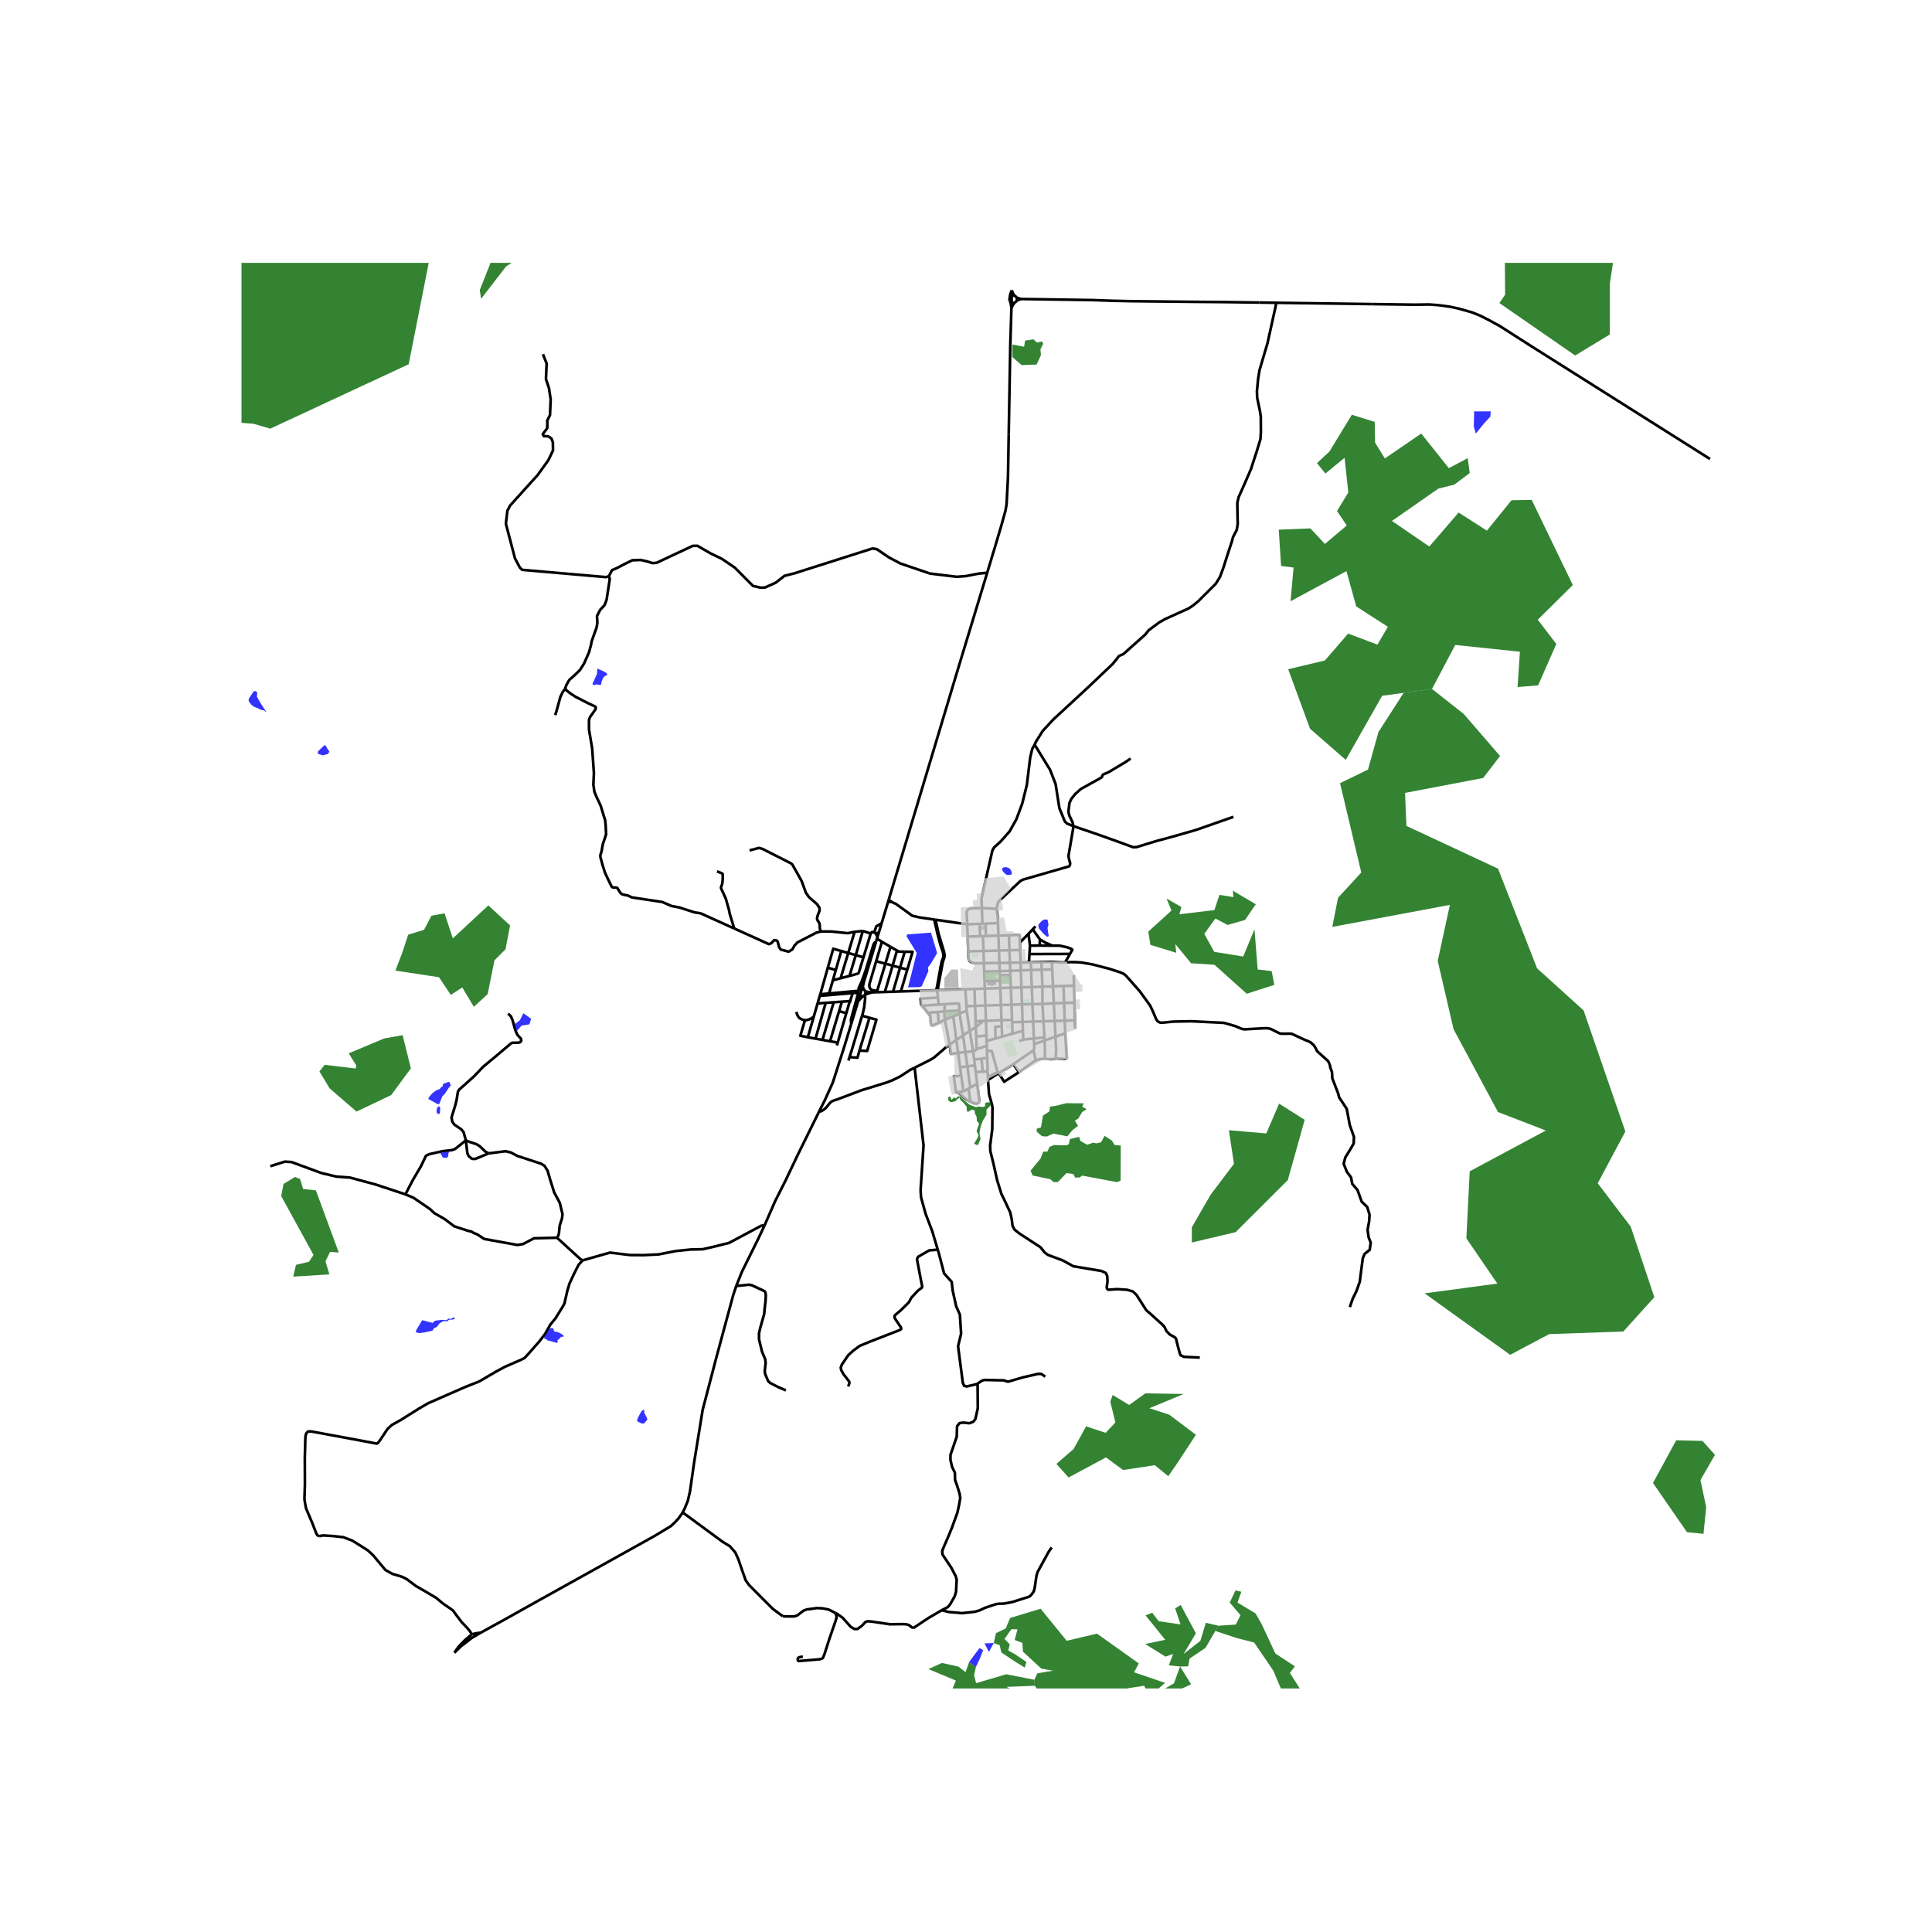 <svg xmlns="http://www.w3.org/2000/svg" width="960" height="960" viewBox="0 0 720 720"><defs><style>*{stroke-linejoin:round;stroke-linecap:butt}</style></defs><g id="figure_1"><path id="patch_1" d="M0 720h720V0H0z" style="fill:#fff"/><g id="axes_1"><path id="patch_2" d="M90 629.25h558V97.95H90z" style="fill:#fff"/><g id="LineCollection_1"><path d="m254.394 563.618.683-1.238 1.27-3.109.798-3.484 1.529-10.731 3.192-19.663 4.964-18.99 6.414-23.724 1.14-3.427M284.851 456.833l-2.33 4.932-6.033 12.197-2.104 5.29" clip-path="url(#p7002647553)" style="fill:none;stroke:#000"/><path d="m292.885 518.14-2.746-1.146-3.106-1.599-.77-.708-1.067-2.518-.203-1.04.33-3.227-.142-1.327-1.209-2.88-1.113-4.613v-2.157l.455-2.035 1.49-5.262.141-1.764.346-3.016.11-2.028-.126-1.115-.353-.52-4.801-2.24-1.028-.173-4.71.48M377.049 108.167l-.01 2.084M377.049 108.167l-.61 1.68-.118 1.068M378.08 110.226l-.675-1.074-.356-.985M378.08 110.226l-.346-.077-.355.009-.34.093M378.84 110.873l-.195-.274-.258-.22-.307-.153M377.038 110.251l-.293.163-.244.226-.18.275M376.973 112.709l.044-1.476.021-.982M380.537 111.426l-.95-.284-.746-.269M378.884 112.028l.105-.384-.014-.396-.134-.375M376.32 110.915l-.119.374-.003.392.114.375M469.334 112.752l-12.24-.168-11.847-.096-23.506-.242-6.903-.15-7.813-.27-1.569-.023-24.92-.377" clip-path="url(#p7002647553)" style="fill:none;stroke:#000"/><path d="m378.884 112.028.633-.238 1.02-.364M378.13 112.743l.314-.173.256-.243.184-.3M376.312 112.056l.359.952.257 1.77M376.312 112.056l.272.382.389.27M376.973 112.709l-.045 2.068" clip-path="url(#p7002647553)" style="fill:none;stroke:#000"/><path d="m376.973 112.709.377.117.396.012.385-.095" clip-path="url(#p7002647553)" style="fill:none;stroke:#000"/><path d="m376.928 114.777.527-1.073.676-.961M375.918 162.048l.585-33.387.425-13.884M363.59 380.568l2.795-.105M363.59 380.568l.08 2.225M363.59 380.568l-.208-5.71M392.128 361.238l-3.91.135M392.128 361.238l.305 6.35M392.128 361.238l-.134-2.781M324.987 369.834l1.765-.059M324.987 369.834l-1.174-.111-.8-.166-.573-.16" clip-path="url(#p7002647553)" style="fill:none;stroke:#000"/><path d="m322.226 370.787 1.618-.627 1.143-.326M400.394 373.666l-3.84.123M400.394 373.666l.156 6.596M400.394 373.666l-.149-6.337M373.018 374.548l3.927-.126M373.018 374.548l-5.794.187M373.018 374.548l.204 5.657M373.018 374.548l-.227-6.306M372.562 361.913l.057 1.552M372.562 361.913l-.11-3.063M372.562 361.913l-5.778.199M372.562 361.913l3.916-.135M360.198 374.96l3.184-.102M360.198 374.96l.052 1.65M360.198 374.96l-.465-6.283M367.685 387.961l3.3-.93M367.685 387.961l.062 1.769M367.685 387.961l-.07-2.029M373.222 380.205l-5.8.218M373.222 380.205l3.931-.148M373.222 380.205l.086 2.296M381.206 384.128l-3.862 1.098M381.206 384.128l-.114-3.29M381.206 384.128l.118 3.402M372.79 368.242l-.1-2.789M372.79 368.242l3.922-.13M372.79 368.242l-5.785.193M400.245 367.33l-3.922.129M400.245 367.33l-.092-3.927M366.784 362.112l.124 3.541M366.784 362.112l-.11-3.16M377.153 380.057l-.208-5.635M377.153 380.057l.033.897M373.452 386.336l3.892-1.11M373.452 386.336l-2.468.696M373.452 386.336l-.144-3.835M360.502 397.398l-2.702.358M360.502 397.398l2.807-.372M360.502 397.398l1.108 7.909M360.502 397.398l-.746-5.325M343.652 374.818l6.132-.437M343.652 374.818l2.342 2.814M349.586 371.783l-6.486.366.188 2.232.364.437M376.712 368.111l3.937-.13M376.712 368.111l-.176-4.768M376.712 368.111l.233 6.31M322.027 370.973l.199-.186M321.267 378.535l.345-1.156.466-2.156.328-3.036-.018-.68-.117-.283-.244-.251M322.027 370.973l-.232.144M326.906 369.263l-.154.512M326.906 369.263l3.052-10.121M326.527 358.215l-1.073 3.631-1.404 4.754-.094.693.094.604.251.543.44.391.627.242 1.538.19M321.939 365.956l-.796 2.63M321.939 365.956l-.605.902-.503.754-.337.588-.312.772M326.5 350.884l-3.467 11.454-1.094 3.618M322.04 368.887l-.33-.552-.123-.544.037-.462.315-1.373M376.368 358.788l-.172-4.653M376.368 358.788l.11 2.99M376.368 358.788l3.96-.09M376.368 358.788l-3.916.062M372.286 354.245l.166 4.605M372.286 354.245l-.2-5.572M372.286 354.245l3.91-.11M372.286 354.245l-5.77.162M322.226 370.787l.204-.312.108-.353.003-.369-.101-.355M361.61 405.307l-.672.379M361.61 405.307l2.548-1.439M400.624 383.398l-.074-3.136M380.867 374.295l3.907-.126M380.867 374.295l-3.922.127M380.867 374.295l-.218-6.315M380.867 374.295l.225 6.543M385.038 380.722l-3.946.116M385.038 380.722l3.823-.118M385.038 380.722l.254 6.295M385.038 380.722l-.264-6.553M392.738 373.912l3.816-.123M392.738 373.912l-4.254.25M392.738 373.912l.317 6.572M392.738 373.912l-.305-6.324M363.382 374.858l3.842-.123M363.382 374.858l-.229-6.295M375.99 348.544l.206 5.591M375.99 348.544l-3.905.129M380.053 351.305l-.08-2.891-3.983.13M380.328 358.697l-.16-4.673M380.328 358.697l.102 2.945M380.328 358.697l3.128-.065M367.906 394.287l-2.15.25M367.906 394.287l.172 4.945M367.906 394.287l-.092-2.623M356.406 387.56l.66 4.837M356.406 387.56l-1.175-8.807M356.406 387.56l-2.491 1.745M356.406 387.56l2.505-1.658M284.851 456.833l4.017-9.198 3.939-7.81 4.299-9.047 8.191-16.624M317.233 381.56l-2.622 8.608-4.262 13.303-2.829 6.272-2.223 4.411M340.855 397.904l-1.696.846-3.625 2.368-2.603 1.295-2.29.935-5.871 1.825-3.638 1.1-8.207 3.106-.643.256-1.462.47-.86.345-.662.59-1.598 1.928-.753.588-.662.47-.564.173-.424-.045M396.967 385.085l-3.63 1.265M396.967 385.085l-.172-4.712M393.36 394.44l3.7.195.501-.363-.21-2.477-.04-1.347-.045-.687-.299-4.676M363.969 390.998l3.778-1.268M363.969 390.998l-.171-4.705M362.647 391.718l.914-.298.408-.422M400.55 380.262l-3.755.111M357.067 392.397l.733 5.359M357.067 392.397l2.689-.324M353.915 389.305l.482 3.412 2.67-.32M372.619 363.465l.071 1.988M372.619 363.465l3.917-.122M381.092 380.838l-3.906.116M385.392 389.15l3.906-1.391M385.392 389.15l-.1-2.133M385.176 391.398l.157-.43.133-.724-.074-1.095M367.423 380.423l-1.038.04M367.423 380.423l.191 5.51M367.423 380.423l-.199-5.688M352.132 374.235l-2.348.146M352.132 374.235l-.205 2.656M357.565 376.588l-.155-2.479-.377-.18-4.9.306M328.664 350.978l3.196 1.858M328.664 350.978l-2.137 7.237M328.664 350.978l-1.843-1.156M396.323 367.459l-3.89.129M396.323 367.459l.231 6.33M372.085 348.673l-.168-4.66M372.085 348.673l-4.665.152M388.484 374.163l-3.71.006M388.484 374.163l-.006-6.444M388.484 374.163l.377 6.441M362.647 391.718l-1.264-7.563M362.647 391.718l-2.891.355M362.647 391.718l.393 3.135M384.774 374.17l-.255-6.318M321.143 368.586l-.714 2.479" clip-path="url(#p7002647553)" style="fill:none;stroke:#000"/><path d="m321.143 368.586-.352.048-.327.131-.282.207M322.04 368.887l-.273-.167-.304-.101-.32-.033M332.642 359.867l-2.878 9.807M332.642 359.867l1.649-5.618M332.642 359.867l-2.684-.725M332.642 359.867l2.785.752M366.322 348.862l-1.035.033M366.322 348.862l1.098-.037M366.322 348.862l.194 5.545M371.394 338.694l-5.487-.322M371.917 344.013l-.076-2.107-.447-3.212M399.994 307.874l-.079.973-1.726 10.164.219 1.207.408 1.448-.094.784-.345.422-17.167 4.946-.879.453-8.014 7.476-.471.845-.452 2.102M332.285 336.112l-.69-.513-.341-.459M348.165 342.69l-5.053-.728-.973-.181-2.165-.513-5.994-4.341-1.695-.815M330.933 336.209l.43-.13.922.033M366.516 354.407l-5.674.16M366.516 354.407l.158 4.544M319.804 373.116l-2.571 8.445M319.804 373.116l.625-2.051M319.804 373.116l.969-1.055 1.022-.944M319.998 370.664l.01.412-.016.695-.188 1.345M355.231 378.753l-3.106 1.277M355.231 378.753l2.372-1.022M357.565 376.588l-5.638.303M357.565 376.588l.038 1.143M366.674 358.951l5.778-.101M360.842 354.567l.083 2.292.094.663.251.513.434.37.57.323.69.182.88.09 2.83-.049M392.433 367.588l-3.955.131M353.915 389.305l-1.79-9.275M340.855 397.904l5.79-2.91 1.46-.874 4.535-3.936 1.275-.879M367.005 368.435l.22 6.3M367.005 368.435l-3.852.128M367.005 368.435l-.097-2.782M363.153 368.563l-3.42.114M389.298 387.759l-.072-1.166M389.298 387.759l4.038-1.409M389.345 394.589l.106-3.078-.153-3.752M364.158 403.868l-.537-4.328M361.604 410.51l1.518.634.816.15.502-.18.345-.333.156-.603-.783-6.31M322.44 369.398l-.168-.279-.233-.232M384.52 367.852l-3.871.128M384.52 367.852l3.958-.133M384.52 367.852l-.256-6.343M330.933 336.209l.32-1.069" clip-path="url(#p7002647553)" style="fill:none;stroke:#000"/><path d="m328.559 344.08 1.553-5.136.821-2.735M349.469 377.16l2.458-.269M349.469 377.16l.355 4.027M345.994 377.632l.4-.265 3.075-.206M319.962 369.241l-2.226.201M319.962 369.241l-.147.335-.049.36.055.36M319.962 369.241l.08-.114M349.441 369.037l-.521.016M349.441 369.037l10.292-.36M349.441 369.037l.294-1.937 1.318-6.952.313-1.674.565-1.62.095-.845-.22-1.365-2.024-6.665-1.135-5.219M349.441 369.037l-.146.656M334.291 354.25l-2.431-1.414M337.168 354.666l-2.228-.04-.649-.377M349.784 374.38l-.198-2.597M360.938 405.686l-1.907 1.077M360.938 405.686l.666 4.824M367.842 213.628l-11.123 36.643-14.914 49.695-10.551 35.174M357.8 397.756l.42 3.074M335.427 360.62l-2.619 8.953M335.427 360.62l1.74-5.954M335.427 360.62l2.7.729M388.86 380.604l.366 5.989M388.86 380.604l4.195-.12M357.033 407.042l3.044 2.714 1.527.754M320.429 371.065l.325.141.35.057.356-.03.335-.116M319.998 370.664l.193.223.238.178M360.454 344.463l-11.807-1.703M360.454 344.463l4.583-.18M360.454 344.463l.188 4.585M365.907 338.372l-4.354.18-.754.362-.47.543-.095.724.22 4.282M377.344 385.226l-.158-4.272M367.747 389.73l.067 1.934M357.603 377.73l2.647-1.12M357.603 377.73l1.308 8.172M319.821 370.296l.064.17" clip-path="url(#p7002647553)" style="fill:none;stroke:#000"/><path d="m317.784 370.089.878-.075 1.16.282M365.037 344.283l.25 4.612M365.037 344.283l1.068-.042M327.008 349.205l-.187.617M327.008 349.205l.523-1.728M327.008 349.205l-.604-1.296M326.527 358.215l3.43.927M368.078 399.232l-1.825.111M368.078 399.232l.077 2.2M396.554 373.79l.24 6.583M358.911 385.902l2.472-1.747M358.911 385.902l.845 6.17M351.927 376.891l.198 3.14M367.325 344.193l-1.22.048M367.325 344.193l4.592-.18M367.325 344.193l.095 4.632M338.128 361.349l-2.402 8.127M337.168 354.666l2.919.051-1.96 6.632M365.755 394.537l-2.715.316M365.755 394.537l.498 4.806M380.43 361.642l-3.952.136M380.43 361.642l3.834-.133M380.43 361.642l.219 6.338M368.155 401.432l3.22-1.718.359-.215-2.148-7.867-1.772.032M393.055 380.484l3.74-.11M393.055 380.484l.281 5.866M363.04 394.853l.27 2.173M376.536 363.343l-.058-1.565M326.404 347.909l-.614-.315M326.404 347.909l1.127-.432M367.614 385.932l-3.816.36M385.292 387.017l3.934-.424M381.324 387.53l1.13-.241 2.838-.272M363.67 382.793l-2.287 1.362M363.67 382.793l2.715-2.33M363.67 382.793l.128 3.5M381.324 387.53l-1.538.362M368.182 402.22v-.003l-.027-.785M393.36 394.44l.087-.797.14-2.105-.25-5.188M360.642 349.048l4.645-.153M360.642 349.048l.2 5.519M388.101 358.537l.117 2.836M388.101 358.537l3.893-.08M388.101 358.537l-3.954.081M365.907 338.372l.198 5.87M385.575 277.511l-.88 1.568-.77 3.197-1.255 10.284-1.726 6.952-2.165 5.79-2.542 4.555-3.264 3.665-2.558 2.353-.596 1.146-2.166 9.53-1.864 8.322.118 3.5M320.182 368.972l-.14.155M349.474 465.717l-2.046-6.864-2.495-6.543-1.695-6.137-.157-2.691 1.099-16.625-3.325-28.953M363.31 397.026l.311 2.514M396.964 358.637l-1.299.031-3.671-.211M335.726 369.476l-2.918.097M335.726 369.476l13.194-.423M384.264 361.51l3.954-.137M384.264 361.51l-.117-2.892M326.821 349.822l-.322 1.062M357.033 407.042l1.998-.279M358.22 400.83l-2.756.361.816 5.911.753-.06M376.196 354.135l3.972-.111M388.218 361.373l.26 6.346M385.176 391.398l-7.537 5.187M385.176 391.398l.778 3.74M319.998 370.664l-.113-.199M475.627 112.838l-6.293-.086M475.627 112.838l35.694.49M385.575 277.511l.468-1.056 2.51-4.011 3.924-4.253 12.948-11.977 9.239-8.774 1.65-2.054.61-.811.835-.456.847-.331 8.159-7.27 1.33-1.655 3.892-2.896 2.103-1.206 8.975-4.073 1.35-.904 2.04-1.63 6.621-6.605 1.538-2.473 1.318-3.529 1.475-4.645 1.663-5.067.47-1.75 1.369-2.597.358-2.26-.063-2.291-.094-5.55.47-2.052 2.197-4.916 2.417-5.58 2.26-6.968 1.273-4.196.17-2.47-.032-5.973-.345-2.232-1.004-4.736-.094-2.383.44-4.705.533-3.258 2.95-9.955 2.887-13.06.395-2.065M349.824 381.187l2.301-1.157M345.994 377.632l.683.82.314 3.288.314.301h.47l2.05-.854M359.03 406.763l-.81-5.933M380.168 354.024l-.115-2.72M329.764 369.674l-3.012.101M329.764 369.674l3.044-.1M363.621 399.54l2.632-.197M331.86 352.836l-1.902 6.306M349.586 371.783l-.29-2.09M361.383 384.155l-1.133-7.545M328.559 344.08l-1.028 3.397M325.79 347.594l.755-2.362 2.014-1.152M384.147 358.618l-.691.014M396.964 358.637l1.243-.03.66-.06 2.49.032 1.852.151 3.973.692 6.384 1.66 4.067 1.326 1.142.514.973.815 5.116 5.82 2.227 3.076 1.507 2.081.784 1.629.628 1.417.49 1.175.389.906.565.814.835.421.734.062 4.362-.422 6.621-.121 10.47.511 1.644.092 1.757.483 2.448.723 2.467 1.025.879.18 7.657-.422 1.193.03 1.004.212 3.044 1.538.64.242 1.13.03 2.31-.031.828.092 4.79 2.23 1.33.514.878.453 1.162 1.055.753 1.206.426.934.61.574 3.514 3.167.581 1.16M503.038 487.11l1.066-3.076 1.476-3.046 1.161-3.317 1.13-8.775.69-1.629 1.883-1.478.376-2.713-.753-1.9-.408-2.835.597-3.317.125-2.413-.879-2.835-2.04-1.96-1.569-4.342-1.945-2.262-.44-2.412-1.537-2.051-1.225-3.016.597-2.352 1.977-3.227 1.161-2.02.094-2.473-1.537-4.313-1.161-6.122-2.825-4.282-.345-1.418-2.197-5.669-.125-2.352-.598-1.63-.266-1.281M370.984 387.032l-.072-4.391 2.396-.14M389.345 394.589l2.402.105 1.158-.071.455-.183M385.954 395.139l1.648-.452.135-.03 1.608-.068M377.64 396.585l-5.453 3.336M377.64 396.585l2.071 2.992M379.711 399.577l6.243-4.438M372.187 399.921l.267.434 1.768 2.78 5.49-3.558M368.182 402.22l.497-.058 3.508-2.24M316.18 395.235l.408-1.273M321.267 378.535l2.761.755M316.588 393.962l.8-2.495 2-6.638 1.879-6.294M320.29 391.514l3.738-12.224M324.028 379.29l2.594.708-3.454 11.666-2.877-.15" clip-path="url(#p7002647553)" style="fill:none;stroke:#000"/><path d="m316.588 393.962 2.97.217.733-2.665M310.387 365.331l2.887-.764M310.387 365.331l-1.412 4.901M310.387 365.331l1.095-3.831M321.789 356.767l-2.87-.815M321.789 356.767l2.705-8.875M316.598 363.686l1.058-.255 1.331-.396.52-.15.294-.09.205-.185 1.783-5.843M303.268 378.897l1.422-4.944M303.268 378.897l-2.22 7.66M299.982 380.17l.47.022 1.071-.267.833-.419.912-.61M313.506 354.414l2.605.74M313.506 354.414l-2.024 7.086M308.504 360.631l2.033-7.06 2.969.843M308.975 370.232l-3.272.295M308.975 370.232l8.76-.79M308.504 360.631l-2.8 9.896M308.504 360.631l2.978.869M318.491 347.258l3.052-.307M318.491 347.258l-2.38 7.896M305.87 347.135l4 .015 6.05.625 2.571-.517M321.543 346.951l2.951.94M321.543 346.951l-2.623 9M325.79 347.594l-.714-.293-.29.165-.292.426M313.274 364.567l3.324-.88M313.274 364.567l2.837-9.413M318.92 355.952l-2.809-.798M318.92 355.952l-2.322 7.734M305.703 370.527l-.2.597M305.503 371.124l-.813 2.83M305.503 371.124l12.28-1.035M299.982 380.17l-.322-.016-.556-.152-1.07-.496-.595-.686-.397-.8-.277-.915M301.048 386.556l2.877.52M299.982 380.17l-1.71 5.815 2.776.571M316.81 373.079l.974-2.99M316.81 373.079l-.052-.033-.056-.014-.058.005-.054.021-.044.037M316.623 373.373l.061.011.062-.01.055-.029.041-.045.024-.056.002-.06-.02-.057-.037-.048M316.623 373.373l-1.229 4.207M316.546 373.095l-.03.048-.012.054.006.056.023.051.039.041.05.028M316.546 373.095l-2.785.202M304.69 373.953l3.026-.22M317.784 370.089l-.048-.647M311.879 389.616l.313-1.07M313.76 373.297l-3.063.222M313.76 373.297l-1.062 3.537M309.327 388.052l3.37-11.218M309.327 388.052l2.865.493M309.327 388.052l-2.812-.508M312.698 376.834l2.696.746M315.394 377.58l-3.202 10.965M307.716 373.734l2.981-.215M307.716 373.734l-3.791 13.342M303.925 387.076l2.59.468M310.697 373.519l-4.182 14.025M447.13 505.927l-5.947-.287-1.224-.573-.298-.784-.863-3.181-.55-2.292-.533-.498-1.789-.995-1.224-1.266-.768-1.614-.817-.859-4.612-4.161-1.334-1.161-3.656-5.715-1.35-1.266-2.118-.604-3.704-.256-3.294.241-.502-.392-.094-.663.282-1.96-.095-2.111-.533-1.108-1.628-.769-10.439-1.741-3.954-2.172-5.594-2.096-1.184-.905-1.57-1.945-7.782-5.066-1.844-1.455-.776-1.455-.29-2.45-.55-2.495-1.938-4.147-1.38-2.835-1.57-5.066-1.373-6.137-1.145-4.614-.103-2.043.8-6.235.08-8.007-.181-1.15-1.114-3.916-.39-5.502M217.124 469.704l10.188-2.89 7.531.906 5.084.03 5.508-.272 6.496-1.266 5.477-.558 4.456-.106 4.095-.92 5.759-1.447 11.784-6.287.47-.166.487-.015.392.12M217.124 469.704l-.835-.492-8.717-7.946M151.087 445.1l3.01 1.269 6.135 4.207 1.679 1.553 3.82 2.194 3.539 2.684 5.17 1.689 1.28.3.839.506 1.334.528 2.533 1.688 12.42 2.255 2.071-.355 4.087-2.14 8.568-.212M182.105 429.836l6.246-.807 2.04.467 2.322 1.252 8.912 2.925 1.287.784 1.145 1.81.958 3.317 1.506 4.78.879 1.628 1.224 2.292 1.004 4.207-.173 1.492-.879 2.805-.258 2.669-.204.934-.542.875M151.087 445.1l-11.23-3.707-9.454-2.548-5.068-.362-5.516-1.312-11.18-4.109-2.464-.158-5.444 1.711M273.639 346.032l12.907 5.826.894-.343 1.068-1.138.862.086.49.528.467 1.95.628.934 2.95.784 1.381-.844.745-1.357 1.138-1.237 7.022-3.627 1.679-.46" clip-path="url(#p7002647553)" style="fill:none;stroke:#000"/><path d="m279.344 316.93 3.515-.935 1.35.392 10.45 5.308.595.453 1.79 3.136 1.71 3.076 1.585 4.328 1.114 1.614 3.028 2.654.895 1.342.055 1.063-.754 1.93-.204 1.056.243.742.502.645.22.633.102 1.652.33 1.116M340.28 606.776l5.877-3.89 4.81-2.804M364.053 515.818l.274.301.063 8.684-.879 3.98-.745 1.034-1.467.58-2.463-.241-1.225.196-.941 1.146-.126 3.92-2.322 6.747-.015 1.937.643 2.654 1.004 2.05.063 2.714.879 2.473.815 2.653.251 1.69-.462 2.592-.604 2.774-2.01 5.548-1.506 3.68-1.914 4.394-.25.912.172 1.161 3.225 4.84 1.632 3.098.376 1.38-.243 4.522-.533 1.734-1.774 3.09-.847.905-2.158 1.116" clip-path="url(#p7002647553)" style="fill:none;stroke:#000"/><path d="m391.928 576.683-1.192 1.749-4.064 7.433-.408 1.402-.66 4.47-.352 1.342-.816 1.146-.609.633-.427.226-5.994 1.9-3.076.603-2.353.105-.91.166-4.001 1.334-2.048.958-1.773.52-4.723.505-4.95-.437-2.606-.656M311.376 601.13l.55.279 2.072 1.47 3.115 3.46 1.325.746 1.075.007 1.593-1.123 1.365-1.45.793-.325 1.318.083 7.092 1.036 4.676-.06 1.373.053 1.02.317 1.537 1.153M179.16 608.445l9.115-5.006 12.573-7.048 21.508-11.959 21.531-11.992 6.11-3.693 1.45-1.332 1.382-1.496 1.242-1.714.323-.587M291.747 602.314l-.69-.468-3.02-2.247-4.198-4.19-4.746-4.788-1.189-1.68-1.196-3.347-1.577-4.584-1.138-2.487-2.017-2.315-2.55-1.53-15.032-11.06M399.994 307.874l-2.339-.957-.815-.785-2.04-4.946-1.412-9.018-2.072-5.308-5.74-9.349M459.667 304.414l-13.87 4.855-8.772 2.519-6.355 1.718-7.077 2.172-1.287.06-6.292-2.307-7.955-2.82-8.065-2.737M421.35 282.698l-1.93 1.312-6.167 3.695-2.064.89-.337.391-.212.619-.573.4-7.272 4.026-2.072 1.854-1.436 1.78-.721 1.553-.4 3.25.321 1.417.628 1.305.612 1.282.267 1.402M372.69 365.453l-5.782.2M398.74 355.51l-15.09.038M398.74 355.51l-1.776 3.127M392.226 352.42l2.699.007 2.741.595 1.425.507.542.406-.894 1.575M383.65 355.548l.197-3.15M383.65 355.548l-.194 3.084M387.433 352.376l.133-2.263M387.433 352.376l-3.586.021M387.433 352.376l4.793.044M387.566 350.113l1.977 1.154 2.683 1.153M387.566 350.113l-2.715-3.775M384.851 346.338l1.036-1.104M384.851 346.338l-1.569 1.671M380.053 351.305l3.23-3.296M383.282 348.01l.565 4.387M118.964 572.537l.628-.196.917-.128 3.649.234 3.813.422 3.373 1.297 5.68 3.573 2.072 1.915 4.527 5.427 2.58 1.448 3.579 1.077 1.725.837 3.53 2.646 4.08 2.344 3.46 2.059 2.582 2.163 2.503 1.696 1.13.807 1.216 1.673 2.04 2.683 2.008 2.103.957 1.146.855 1.274M179.16 608.445l-1.668.223-1.624.37M169.327 615.93l1.52-2.19 2.44-2.524 2.581-2.179M169.327 615.93l2.3-2.271 4.112-3.194 3.422-2.02" clip-path="url(#p7002647553)" style="fill:none;stroke:#000"/><path d="m217.124 469.704-1.502 1.65-1.742 3.437-1.632 3.529-.816 2.698-1.106 4.855-.777 1.335-2.557 4.124-1.907 2.314-.706 1.297-1.263 2.223-2.275 2.925-3.939 4.464-1.357 1.485-1.342.693-6.135 2.677-3.295 1.794-6.183 3.619-4.973 1.96-7.548 3.301-6.528 2.865-3.342 1.945-6.637 4.161-3.562 2.006-1.554 1.432-2.934 4.403-.785.957-.384.128-4.715-.897-19.755-3.656-1.146.06-.659.784-.266 1.342-.205 7.705.032 10.025-.172 5.263.235 1.688.36 1.81 2.37 5.593 1.522 3.934.384.52.636.385M173.6 424.995l-.376-1.425-.502-1.749-.847-.98-2.51-1.689-.817-1.146-.282-1.553 1.396-4.508.518-2.127.47-2.955.44-.753 5.665-5.082 3.28-3.468 5.209-4.313 5.193-4.403.565-.234 2.173-.022.746-.227.353-.58-.142-.694-1.349-1.485-.769-1.772-.996-3.596-.565-1.388-1.083-1.1M173.6 424.995l-4.047 3.22-1.115.392-3.577.422-5.021 1.13-1.099.574-1.852 3.875-3.09 5.262-2.712 5.23M182.105 429.836l-1.2-.649-2.142-2.043-1.24-.754-2.76-.904-1.162-.49" clip-path="url(#p7002647553)" style="fill:none;stroke:#000"/><path d="m182.105 429.836-5.005 2.073-1.224-.06-1.193-.965-.502-1.086-.58-4.803M364.053 515.818l1.843-1.252.848-.301 6.45.135h.83l1.256.423.533.06 5.272-1.553 5.806-1.327 1.177.03 1.475 1.01M349.474 465.717l-3.191.269-4.159 2.397-.392.89 1.506 7.99.455 2.21-.172.415-1.475 1.13-2.401 2.594-1.004 1.794-2.81 2.774-2.321 1.976-.188.512.156.634 2.291 3.407.063.558-.486.392-10.984 4.267-3.97 1.643-2.479 1.825-1.851 1.719-2.292 3.37-.447 1.115.157.965.848 1.545 2.165 2.782.055.543-.432 1.259M364.053 515.818l-3.829.881-.949-.3-.47-1.124-1.758-13.57 1.13-4.704-.456-7.087-1.365-3.046-1.318-5.91-.376-3.257-2.825-3.136-1.945-7.448-.418-1.4M273.639 346.032l-12.56-5.668-2.205-.332-5.703-1.84-2.888-.543-3.514-1.507-11.235-1.69-1.57-.724-1.568-.3-.636-.19-.549-.459-1.161-1.855-.463-.143-1.192-.038-.455-.34-1.146-2.33-1.365-2.91-.895-2.88-.784-2.895v-.77l.408-1.236.502-2.82.926-2.714.282-.905-.14-3.122-.19-2.065-1.694-5.505-1.647-3.498-.69-1.704-.378-2.654.205-4.238-.644-9.17-1.177-7.057-.016-3.634.377-1.04 2.032-2.904.134-.565-.181-.467-2.95-1.373-4.433-2.27-2.055-1.35-1.483-1.206-.212-.558M226.935 214.713l.314 1.026-1.193 7.782-.753 1.99-1.632 1.75-1.192 2.292.141 2.534-.267 1.674-.659 1.87-1.13 3.122-.407 1.975-.644 2.338-1.82 4.147-1.538 2.458-1.695 1.66-2.322 2.095-.957 1.66-.455 1.115v.362" clip-path="url(#p7002647553)" style="fill:none;stroke:#000"/><path d="m206.929 266.501.769-2.609 1.13-4.162.91-1.915.988-1.252M273.639 346.032l-1.67-5.412-.314-1.568-1.177-4.177-1.757-3.815-.024-.445.447-1.192.189-1.5v-2.118l-.134-.272-2-.8M348.647 342.76l-.482-.07M348.92 369.053l.375.64M348.165 342.69l1.209 5.334 1.161 4.328.831 2.322.212 1.245-.055.851-.564 1.553-.393 1.795-1.24 6.951-.406 1.984M326.5 350.884l-.616.488-.345.58-2.982 9.87-1.538 4.215-1.02 2.201-.027.475.07.414M319.885 370.465l-.356.729-2.37 8.618-.023.73.097 1.019M511.321 113.329l16.07.22 5.1-.08 3.482.24 4.441.604 3.585.793 4.669 1.334 2.966 1.206 3.577 1.825 3.844 2.112 11.706 7.496 66.508 41.969M367.842 213.628l3.081-10.205 2.289-7.721 1.472-5.3.437-2.407.518-10.038.279-15.91M226.935 214.713l1.13-2.231 2.04-.876 2.196-1.176 3.327-1.629 3.076-.12 2.102.452 2.416.724 1.476-.12 13.463-6.304 1.757-.03 4.896 2.835 4.205 2.02 4.833 3.288 6.778 6.817 2.794.633 1.694-.06 3.954-1.78 3.295-2.563 3.798-.965 28.997-9.23 1.569.24 4.52 3.077 4.33 2.293 11.047 3.74 9.916 1.206 3.468-.271 4.708-.92 2.542-.256.58.12M202.331 132.005l1.381 3.438-.251 5.852 1.13 3.378.627 4.163-.25 5.852-1.005 1.991v2.836l-1.694 2.292.376.724 1.632.06 1.192.785.565 1.448.063 3.016-1.757 3.68-3.954 5.49-10.294 11.401-1.004 1.93-.565 4.827 3.39 12.91 1.82 3.438.878.844 31.257 2.715 1.067-.362M311.376 601.13l-2.564-1.297-2.385-.467-2.103-.075-3.672.504-1.208.453-2.322 1.779-1.24.384-3.625-.037-.51-.06" clip-path="url(#p7002647553)" style="fill:none;stroke:#000"/><path d="m299.193 617.344-1.357.271-.392.238-.126.211-.024.592.103.252.321.125 1.589-.147 6.021-.509.856-.196.459-.271.592-1.395 1.906-5.94 2.26-6.513.33-1.138.023-.588-.378-1.206" clip-path="url(#p7002647553)" style="fill:none;stroke:#000"/></g><g id="PatchCollection_1"><path d="M390.186 342.686h-1.099l-.973.603-1.098 1.266-.031.754.22.724 1.443 1.72 1.255 1.115.408.242.565-.272-.25-1.146-.252-1.9.376-1.116-.345-1.87zM374.997 323.174l-1.099.09-.47.453.188.814.785.935.815.603 1.18-.003.722-.332-.176-.992-.533-.965-.596-.362zM338.06 348.236l-.22.693 3.798 6.183-3.233 12.817 4.143-.06.91-.272 2.542-5.7-.188-1.357 1.16-1.538 2.198-3.694-.141-.845-2.088-6.906zM205.303 494.932l-.56.259-.455.616-.539 1.115-.517.935-.207.318-.269.278.02.3.29.099.621.298.249.338 1.014.239 1.47.438 1.202.318.227-.418-.124-.557.683-.537.27-.298.29-.359.29-.159.227.04h.435l.083-.517-.89-.637-1.409-.676-.476-.1-.27.16-.537-.458-.104-.617-.331-.398zM239.816 525.29l-.753.633-.627 1.085-.848 1.628-.188.845.377.392 1.412.633.847-.03 1.255-1.478-.44-1.085-.846-1.538.188-.423zM157.338 491.994l-1.381 2.292-.879 1.508-.094.694 1.161.332 1.945-.242 2.229-.483.942-.24.439-.875 1.16-.513.848-1.206 1.067-.694.69-.241 1.193.09.722-.602 1.224-.03.878-.272-.156-.573-.69.15-.315.362-.91.03-.22-.12-.815.633-1.852-.15-.941.18-1.256.121-.564.302-.315.362-.125.21zM166.53 403.4l-1.098.393-.408.362-.063.693-.722.483-.376.513-1.193.452-1.412.995-1.256 1.387-.407.875 3.42 1.87.534.15.282-.482 1.005-2.503.94-.965 1.413-2.141.816-.965-.565-1.388zM163.393 412.348l-.486.433-.198.987-.037.71.27.417.325.225.289.034.36-.121.126-1.386-.018-.866-.162-.38zM167.297 429.138l-2.978.447-.15.328.15.42.328.17.178.657.614.315.67.04.628-.172.26-.328.082-.643v-.525l.232-.354zM120.92 277.69l-2.401 2.29-.104.596.31.458.89.219.58.239.539-.08.538-.179.787-.199.248-.239.29-.398.145-.318-.704-.955-.414-.816-.27-.438zM92.745 260.342l1.19-1.801.612-.9.613-.105.685.45v.728l-.144.797 1.334 2.425 1.514 2.321.721 1.005-.397-.07-.396-.45-1.118-.173-1.586-.762-1.19-.45-1.045-.832-.901-1.316zM222.6 249.141l2.569 1.143 1.094.732-.047.548-1.094.595-.524.823-.428 1.189-.19 1.05-.809.046-.951-.274-.714.366-.76-.412 1.711-3.748zM549.374 153.3l-.141 5.702.784 2.579 2.95-3.68 2.432-2.64.157-1.945zM366.9 612.43l1.632 3.195 1.82-3.316zM365.018 614.178l-3.829 5.186 2.51 1.87 1.57-3.378 1.13-2.894zM195.05 377.61l-1.333 2.64-2.04 1.491.879 2.549 1.867-2.11 2.825-.423.706-2.05-1.837-1.343z" clip-path="url(#p7002647553)" style="fill:#00f;fill-opacity:.8"/></g><g id="PatchCollection_2"><path d="m-158.943 95.082.069 6.223-17.267 11.877 3.954 6.455-3.64 7.48 10.796 7.965 15.628-6.335L-110.3 89.35l5.335-.06 17.197 10.376 4.77-5.007 29.186 7.964 32.01 8.748 15.19 20.03 15.816 10.014 3.891 9.05 5.147-.484 7.406 27.148 6.904 10.98 29.876-37.403 13.934 5.79 18.202 1.449 6.151 1.81 51.593-24.01 8.159-41.267 23.098 1.568-4.77 12.067.502 3.258 9.289-12.067 6.402-4.102-4.52-4.585-2.887-10.136-6.527-3.982-8.41 1.69-1.883-3.5-34.02-3.74-14.184 5.43-1.757 4.464-8.034-.482-37.784 14.48-8.913-9.172-4.896 6.999-18.83 2.896-2.51 3.017L6.443 69.14-15.4 49.47l-2.636 2.172-3.766-7.24-10.42 10.136-7.28-.482 1.004 8.446-5.397 6.395-5.775.242-7.908 10.98-4.393.483-4.645 5.43-5.65-.845-.375-3.861-15.19.603.252 8.688-29.5-18.341 2.887-3.379-4.519-4.102-8.16 5.67-.502 9.171-25.994 17.88zM444.164 463.045l16.32-3.86 19.456-19.42 6.277-22.437-9.54-6.032-4.771 11.098-13.934-1.206 1.883 12.545-8.661 11.46-7.03 12.183zM427.94 347.18l.784 4.946 9.635 2.955-.346-3.257 5.869 7.148 8.724.573 12.02 10.797 10.293-3.318-1.004-5.127-5.21-.603-1.192-14.959-4.205 10.134-10.796-1.75-3.703-6.695 4.142-5.73 4.52 2.413 6.527-1.87 4.017-5.851-8.599-5.067.251 2.413-5.21-.845-1.882 5.67-13.055 1.569.753-2.715-5.523-3.136 1.82 4.463zM523.103 258.2l-9.396 14.605-3.891 13.995-10.419 5.066 7.909 33.297-8.662 9.41-2.134 10.857 43.81-8.203-4.52 20.87 5.9 25.454 16.57 30.881 17.826 6.877-28.37 15.199-1.255 24.97 11.549 16.886-27.115 3.62L562.79 504.9l14.561-7.72 27.616-.965 11.549-12.786-8.787-26.295-12.301-16.164 10.293-19.3-15.566-45.117-17.323-15.682-14.561-37.157-34.145-15.924-.502-12.305 29.123-5.55 6.276-8.204-13.557-15.683-11.8-9.29z" clip-path="url(#p7002647553)" style="fill:#006400;fill-opacity:.8"/><path d="m503.79 154.568-8.347 13.694-4.645 4.343 3.139 3.861 7.155-5.851 1.38 12.91-4.204 6.937 3.64 5.37-8.16 6.876-5.397-5.79-11.8.482.879 13.513 4.644.603-1.13 12.548 20.839-11.221 3.64 13.151 11.8 7.601-3.892 6.635-10.921-4.102-8.661 10.014-13.683 3.258 8.159 22.199 13.306 11.581 13.558-23.887 18.578-2.534 8.661-16.408 24.102 2.534-.878 13.15 7.657-.603 6.778-15.443-6.904-9.049 13.055-12.91-15.314-31.73-7.532.12-9.164 11.341-10.544-6.756-10.922 12.669-13.933-9.532 17.323-12.065 5.9-1.448 5.774-4.343-.753-5.55-7.03 3.74-10.293-12.91-13.558 9.29-3.64-5.912-.125-7.722zM564.547 85.188l-3.766 6.878.126 17.737-2.135 3.137 28.245 19.547 12.93-7.843V105.58l3.765-24.495 7.658-3.62-11.675.483-8.159 5.068-4.896-2.172 1.506-6.033-13.18-1.207 2.887 10.74-6.527 5.188zM404.748 531.558l-4.645 8.443-6.402 5.549 4.52 5.065 13.933-7.478 6.402 4.704 11.8-1.809 5.02 4.101 3.516-5.066 6.779-10.373-9.917-7.478-7.407-2.413 12.804-5.307-14.31-.24-6.025 4.341-6.152-3.739-.878 2.533 1.883 7.72-3.64 3.86zM452.94 607.807l7.669 2.572 6.778 1.749 7.156 10.493 6.401 15.136 8.976 1.086-3.076-5.73-6.15-9.648 1.882-2.472-7.28-4.765-5.084-10.915-2.323-4.04-6.716-4.04 1.444-4.041-2.197-.482-2.134 4.523 4.017 4.704-1.757 3.497-6.465.422z" clip-path="url(#p7002647553)" style="fill:#006400;fill-opacity:.8"/><path d="m426.904 601.997 7.343 9.106-7.469 1.567 7.532 4.704 2.887-.965-1.632 4.222 4.206.422 3.013-.06.564-2.895 5.9-3.98 4.833-8.262-4.707-1.086-2.009 6.695-6.276 4.944 4.582-7.718-5.65-10.554-2.07 1.266 2.008 5.97-8.16-1.205-2.385-3.136zM418.787 717.505l-5.503-14.924-3.766-4.583 4.394-20.985 16.855-10.432-1.415-6.572-9.666 6.15-1.883-7.477 11.549-14.714 2.51-10.734 12.051-5.548-4.142-6.633-2.26 6.271-6.59 3.86-3.703 3.92-1.507 8.382-2.887 1.99-2.134 5.307-6.402 5.788 2.197 12.242-7.783 6.934-3.829 8.201 1.381 7.538-3.64 8.924 7.343 9.166 2.448 9.889z" clip-path="url(#p7002647553)" style="fill:#006400;fill-opacity:.8"/><path d="m368.192 631.893-.287 5.502 16.382 11.518-.502 9.588 7.03 5.729 5.836 7.779-2.573 6.814-1.82 9.226 3.2 1.266 12.616-16.462-4.644-4.16 8.096-5.669 2.762-6.453-3.891-4.1 6.527-5.307 2.009-8.02 6.339-4.643-4.833-5.367 5.963-.905 1.945 4.04 5.838-5.125-11.55-3.92 1.758-3.317-15.565-11.096-11.298 2.654-9.729-11.941-11.36 3.438-1.632 3.92-3.64 1.748-.816 3.679 2.197.784.627 2.714 4.205 2.833 4.52 2.835.627-2.111-4.268-2.894-2.51-1.387.564-2.292-1.945-1.99 2.51-3.618h2.323l-1.067 3.98 2.887 1.086.188 3.256 6.841 6.332 4.394.784-5.837.964-1.13 2.412.188 2.232 1.256 1.87-5.147.723-.44.724-2.447 1.568.44 2.17-2.888 2.955-3.829-2.774-.25-3.135z" clip-path="url(#p7002647553)" style="fill:#006400;fill-opacity:.8"/><path d="m361.19 619.364-1.382 3.8-2.573-2.05-6.214-1.388-5.021 2.292 10.23 4.281-1.694 4.04 5.21 5.368 6.276-4.04 6.34.663 6.527.784 2.447-1.568-6.276-2.895 10.607-.422-.188-2.232-10.482-2.05-11.234 3.317-.754-2.955.69-3.075zM624.676 536.745l-8.662 15.92L628.693 571l6.15.604 1.005-9.891-2.134-10.131 5.398-9.409-4.645-5.186zM152.12 348.326l-2.197 6.695-2.574 6.696 16.256 2.472 4.394 6.575 4.268-2.774 4.33 7.237 5.147-4.765 2.511-12.546 4.143-4.161 1.694-8.867-8.097-7.48-13.243 12.305-3.075-9.35-4.896.906-2.762 5.247zM120.988 396.82l-1.946 2.474 3.766 6.273 10.043 8.685 12.93-6.152 7.343-9.952-3.076-12.365-6.841 1.206-13.244 5.55 2.825 4.583-.251 1.086zM109.941 438.619l-4.267 2.593-.88 4.524 12.051 21.953-1.694 2.534-4.833 1.146-1.067 4.402 13.494-.844-1.443-4.885 1.694-3.499 3.264.241-8.536-23.16-4.77-.542-1.13-3.74z" clip-path="url(#p7002647553)" style="fill:#006400;fill-opacity:.8"/></g><g id="PatchCollection_3"><path d="m367.032 362.407 5.238-.23.11 2.322.003.696-5.222.102zM373.01 363.628l3.137-.076.078 3.017-3.137.075zM352.062 377.144l5-.275.164.197.068.551-5.013 2.061zM365.51 344.965l.014 1.575 1.543.027-.108-1.615z" clip-path="url(#p7002647553)" style="fill:green;fill-opacity:.8"/></g><g id="PatchCollection_4"><path d="m373.876 388.651 3.612-1.11 1.794 5.396-3.61 1.11zM381.278 373.779l-.047-1.359 2.63-.084.048 1.359zM370.755 363.517l.023.983h1.602l-.046-.986zM374.975 381.395l-.01 1.897 1.632-.035.018-1.923zM362.144 354.958l.1 1.784 2.379-.021-.077-1.828z" clip-path="url(#p7002647553)" style="fill:#90ee90;fill-opacity:.8"/></g><g id="PatchCollection_5"><path d="M386.357 420.643v1.086l1.946 1.689 1.82.12 2.448-1.086 5.21 1.026 1.776-2.202 2.196-1.688-1.193-1.99 1.3-.755 1.4-2.382 1.675-1.116-1.631-.905.565-1.267h-2.825l-3.64-.06-4.08 1.026-2.008.24-.251 1.81-2.386 1.569-.753 4.402zM357.36 408.582l-.66.18-.407.634-.722-.422-.941.904-.597-1.327-.69.392.063 1.086.878.724 1.62-.303.878-.784.816-.634.327.906.941.845.753.875.66.844-.032.935.345 1.025 1.6-.965 1.036.302.094 1.146.628 1.206.094 1.568.848 1.056-.942 2.714.722 1.658-.44 1.056-1.255 2.05 1.412.544 1.036-2.262-.408-2.352.377-2.141.878-2.353 1.381-2.292-.031-1.84 1.82-1.87-.345-.934-1.381.09-.597.302v1.116l-.784.301-1.38-.211-1.224.242-2.291-.815-2.01-1.598-1.474-1.448zM377.256 128.386v4.645l3.452 3.017 1.632-.06 3.954-.121 1.632-3.5-.188-2.171 1.023-2.085-.458-.871-1.82.422-1.381-1.207-3.076.483-.376 2.292zM402.174 423.659l-3.496.874-.333 1.84-.734.452-4.915-.09-1.569.663-.797 1.78h-1.57l-.94 2.533-3.766 4.583.797 1.78 6.59 1.387 1.149 1.055 1.613.03 3.263-3.377 2.574.362.628 1.327 1.694-.06.898-.694 12.973 2.443 1.381-.543.063-13.088-2.303-.211-.961-1.598-2.762-1.81-1.3 2.382-1.757.423-1.148-.272-2.322.784-2.51-1.447z" clip-path="url(#p7002647553)" style="fill:#006400;fill-opacity:.8"/></g><path id="PatchCollection_6" d="m354.6 407.92 2.51-.301 3.39 2.955 3.64 1.568 1.38-.904-.564-6.032 3.514-2.171.168-1.089-.024.036-.017-.024.173-.127 3.278-1.692.86 1.24 2.09-1.18-.628-1.145 3.39-1.99 2.134 2.955 8.34-4.802 9.94-.355-.518-10.043 3.515-1.266-.188-7.359 1.613-.148-.233-3.652-1.38.12-.063-2.774 2.554-.268-.17-2.687-.752-.06-5.084-8.385-15.127-.12-.313-4.525h-1.381l-.207-5.817-2.492.148-.25-.905-2.574-.06-.942-5.127-1.883.06-.44-2.412 1.99-.45-.671-4.316 3.515-3.619-2.7-4.524-6.966.603-1.274 5.522-1.801.33.187 2.17-1.569.303.064 2.292-4.645.24.232 10.951 1.902.269.358 8.477 2.09 1.717.546.093-.798 2.078-4.456-.905.42 7.573-15.609.45.44 6.574 2.868 2.868.44 4.343 1.462.268 2.824-1.206 1.758 8.806 1.13-.663.501 3.74 1.55-.148.064 7.478-2.43.269z" clip-path="url(#p7002647553)" style="fill:#d3d3d3;fill-opacity:.8"/><g id="PatchCollection_7"><path d="m351.907 368.173.055-3.702 2.568-3.15 2.486.026.246 6.721zM367.817 365.795l.045 1.42.884-.043.928.346.46-.277 1.09-.242-.027-1.282z" clip-path="url(#p7002647553)" style="fill:#a9a9a9;fill-opacity:.8"/></g></g></g><defs><clipPath id="p7002647553"><path d="M90 97.95h558v531.3H90z"/></clipPath></defs></svg>
